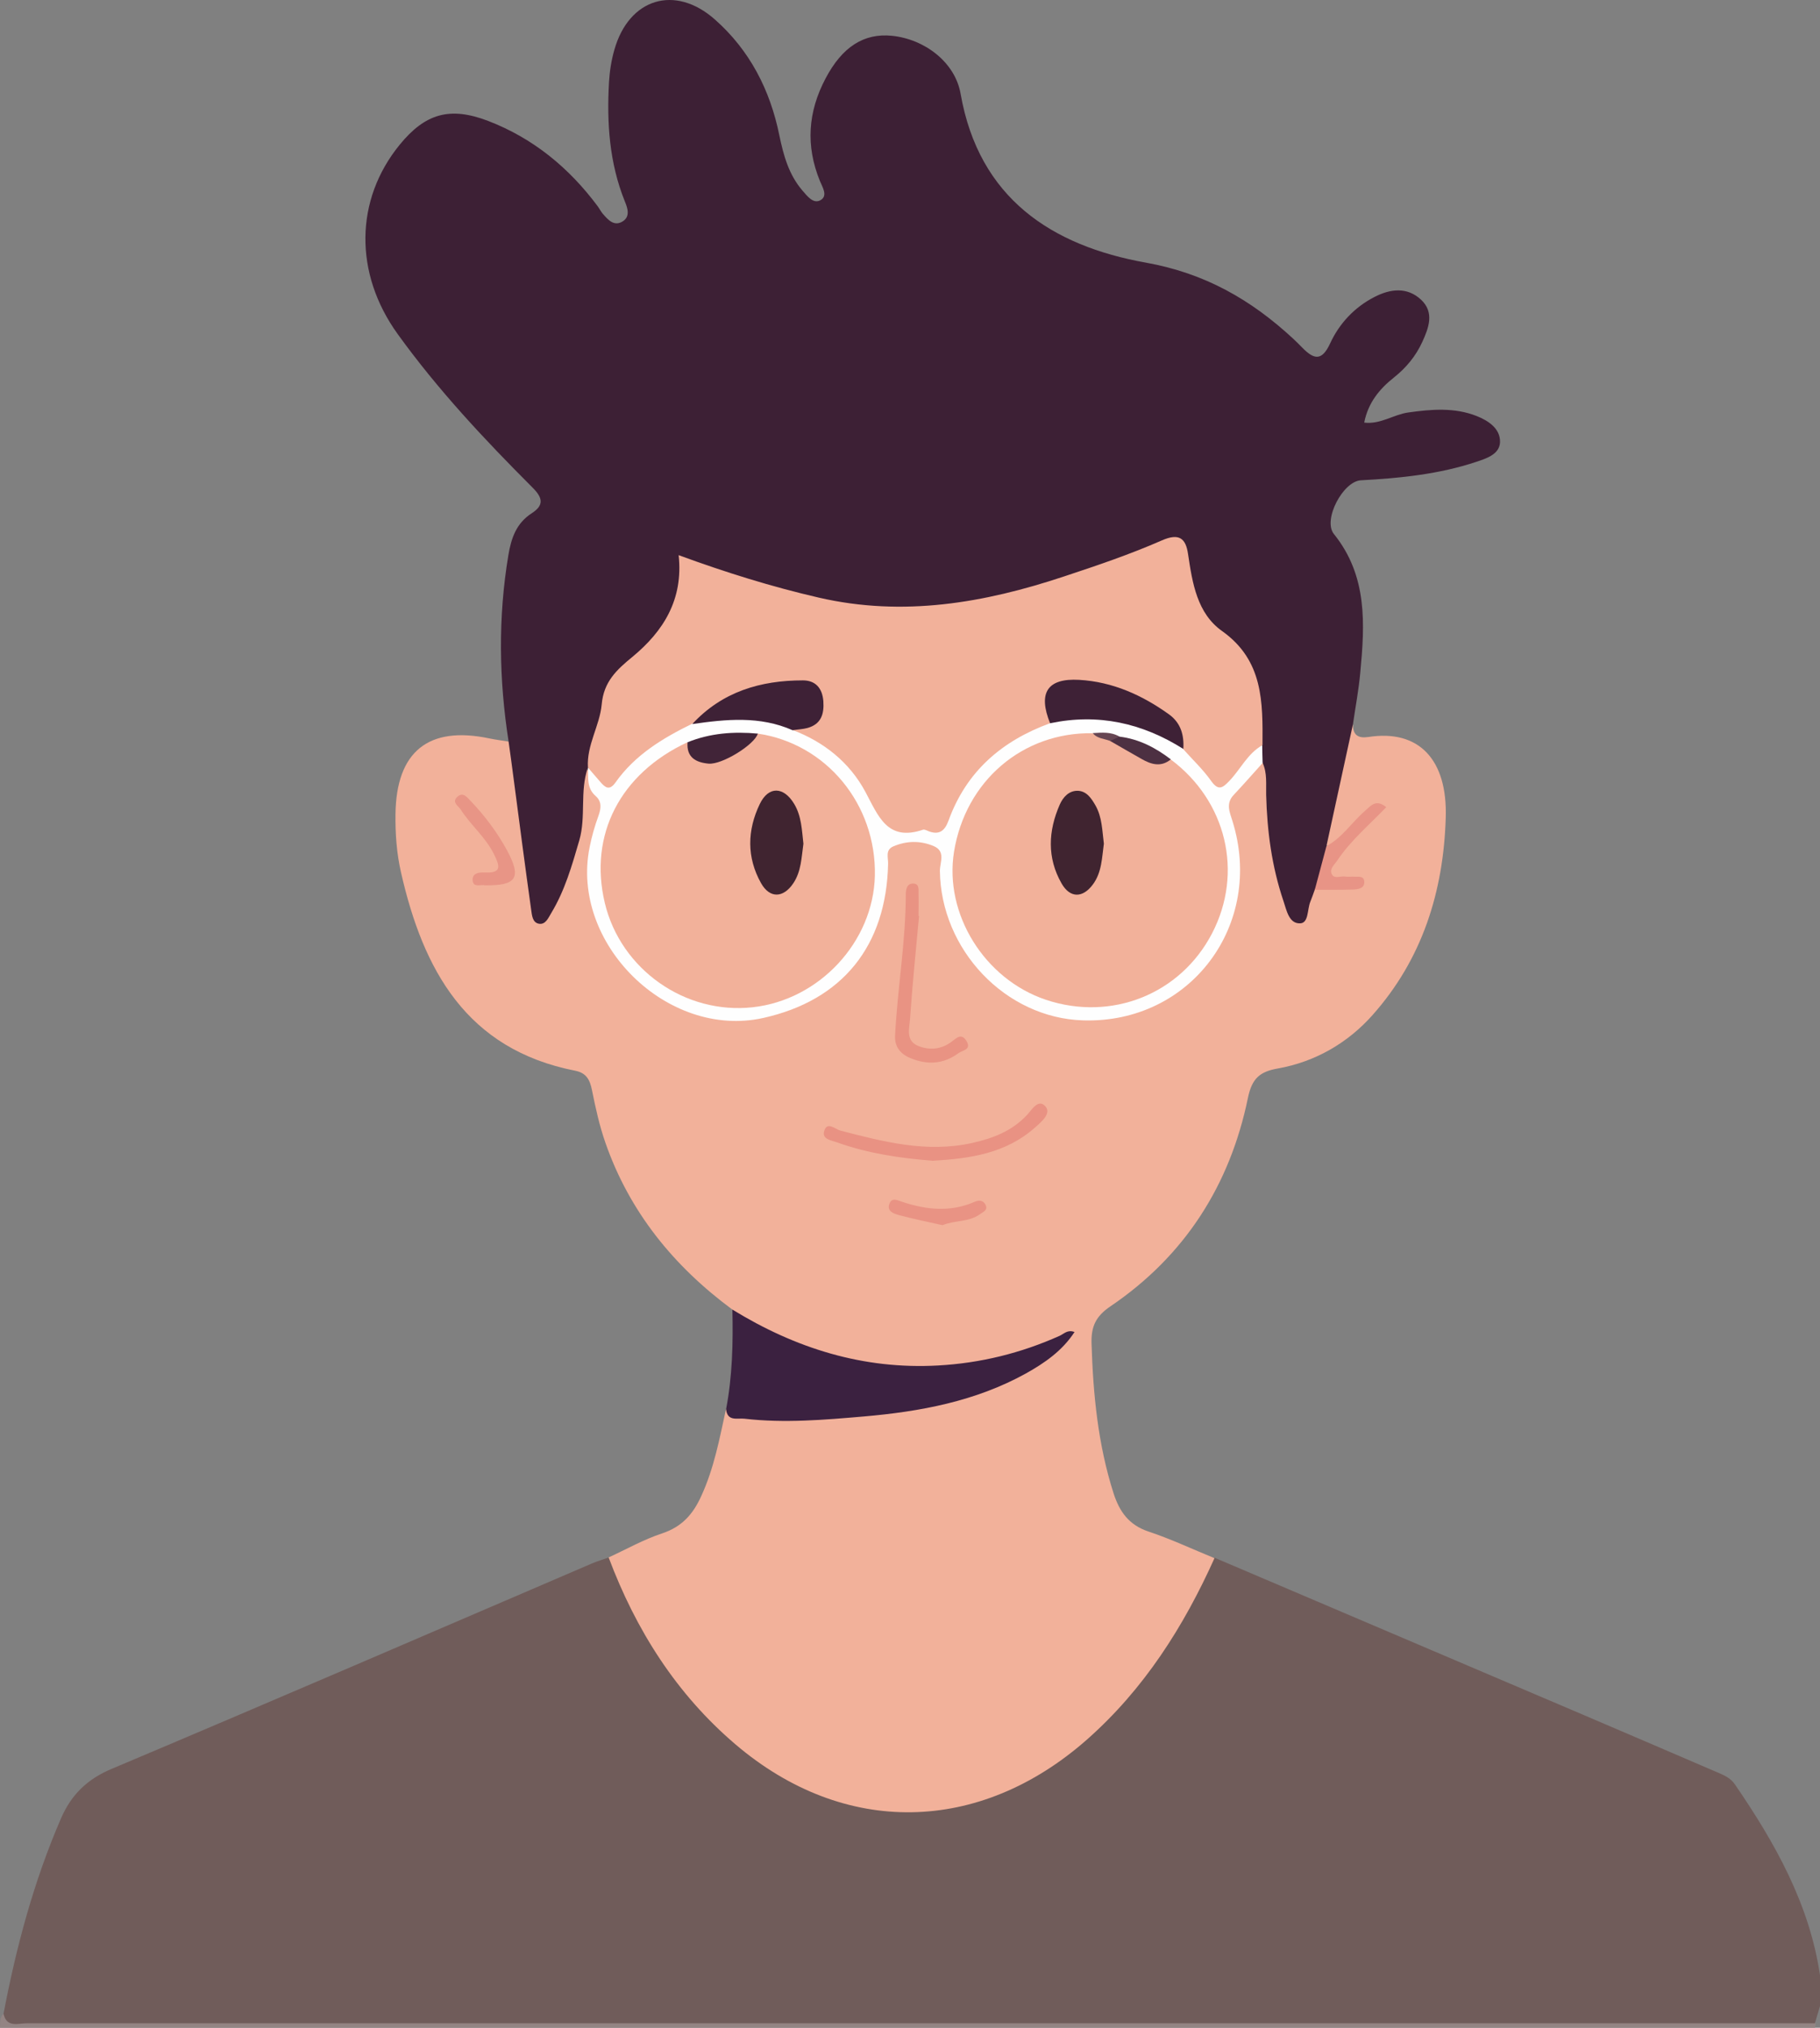 <?xml version="1.0" encoding="UTF-8"?>
<svg id="Layer_1" data-name="Layer 1" xmlns="http://www.w3.org/2000/svg" viewBox="0 0 138.84 154.65">
  <rect x="0" y="0" width="138.84" height="154.65" fill="#808080" stroke="none"/>
  <defs>
    <style>
      .cls-1 {
        fill: #674653;
      }

      .cls-2 {
        fill: #e89586;
      }

      .cls-3 {
        fill: #e89486;
      }

      .cls-4 {
        fill: #e99383;
      }

      .cls-5 {
        fill: #e99384;
      }

      .cls-6 {
        fill: #e99283;
      }

      .cls-7 {
        fill: #f2b19a;
      }

      .cls-8 {
        fill: #fefefe;
      }

      .cls-9 {
        fill: #938483;
      }

      .cls-10 {
        fill: #402430;
      }

      .cls-11 {
        fill: #412438;
      }

      .cls-12 {
        fill: #3e2136;
      }

      .cls-13 {
        fill: #705c5a;
      }

      .cls-14 {
        fill: #3b2140;
      }

      .cls-15 {
        fill: #3d2035;
      }

      .cls-16 {
        fill: #4d3042;
      }
    </style>
  </defs>
  <path class="cls-9" d="M0,154.65c.03-.37-.06-.78,.27-1.07,1.37,.17,2.76,.2,4.14,.2H135c1.1,0,2.22-.18,3.27,.31,.22,.13,.28,.32,.19,.56H0Z"/>
  <path class="cls-13" d="M138.84,153c-.13,.44-.26,.88-.39,1.31H2.02c-.65,0-1.52,.35-1.75-.73,.97-5.11,2.31-10.11,4.38-14.89,.78-1.8,1.99-3,3.88-3.79,12.24-5.16,24.44-10.43,36.65-15.67,.4-.17,.83-.29,1.24-.44,.61,.31,.72,.94,.98,1.48,2.48,5.13,5.52,9.8,10.09,13.38,7.12,5.58,17.52,5.35,24.61-.81,4.05-3.52,6.98-7.8,9.42-12.5,.3-.57,.37-1.32,1.13-1.54,9.39,4,18.78,8,28.17,12,3.4,1.45,6.79,2.91,10.19,4.37,.51,.22,1,.42,1.34,.92,3.05,4.45,5.68,9.1,6.49,14.55v2.35h0Z"/>
  <path class="cls-7" d="M92.66,118.81c-2.36,5.25-5.39,10.02-9.74,13.86-8.19,7.22-18.51,7.44-26.81,.37-4.51-3.84-7.6-8.72-9.68-14.26,1.35-.62,2.67-1.37,4.07-1.83,1.51-.5,2.36-1.45,2.99-2.84,.98-2.12,1.4-4.38,1.89-6.63,6.5,.81,12.88,.25,19.15-1.63,2.26-.68,4.33-1.67,6.07-3.44-4.93,2.27-10.03,2.65-15.25,1.76-2.92-.5-5.63-1.59-8.19-3.06-.53-.31-1.03-.66-1.3-1.24-4.46-3.3-7.84-7.44-9.68-12.73-.45-1.29-.75-2.65-1.02-4-.16-.78-.42-1.31-1.28-1.48-8.3-1.63-11.6-7.69-13.29-15.13-.33-1.45-.44-2.94-.42-4.44,.06-4.77,2.51-6.76,7.18-5.77,.48,.1,.97,.16,1.46,.24,1.21,1.57,.86,3.49,1.13,5.25,.33,2.13,.52,4.29,.85,6.42,.06,.41,.05,1.02,.56,1.09,.52,.08,.67-.51,.84-.9,1.08-2.45,1.88-4.96,1.87-7.69,0-.77-.31-1.7,.65-2.22,1.02,1.53,1.62,2.98,1.01,5.02-1.31,4.38,.55,9.22,4.12,11.77,3.83,2.73,8.76,2.83,12.74,.05,3.04-2.12,4.61-5.13,4.72-8.88,.06-2.17,1.1-2.98,3.16-2.61,1.39,.25,1.69,1.15,1.72,2.4,.08,3.24,1.28,6,3.66,8.25,3.46,3.27,8.27,3.77,12.9,1.29,3.78-2.03,6.09-6.84,5.32-11.1-.09-.49-.18-.98-.29-1.46-.55-2.41,.24-4.02,2.55-5.17,1.01,.45,.75,1.39,.74,2.16-.01,2.5,.32,4.95,.98,7.36,.18,.67,.27,1.41,.97,1.86,.68-.34,.49-1.22,1.05-1.61,.89-.62,1.92-.26,2.95-.44-.59-.29-1.46,.06-1.71-.67-.25-.7,.35-1.21,.72-1.75,.31-.45,.64-.89,1.03-1.28,.61-.63,1.21-1.28,1.87-1.85-.89,.6-1.56,1.46-2.38,2.14-.41,.34-.82,1.01-1.49,.33-.32-1.14,.23-2.17,.43-3.24,.28-1.52,.67-3.02,.96-4.54,.09-.49,0-1.17,.77-1.27,0,.79,.4,1.05,1.16,.94,3.89-.61,6.06,1.74,5.92,6.15-.17,5.66-1.8,10.8-5.58,15.05-1.89,2.13-4.37,3.57-7.23,4.08-1.36,.24-1.97,.74-2.28,2.24-1.37,6.66-4.82,12.06-10.49,15.9-1.12,.76-1.48,1.54-1.44,2.84,.12,3.88,.49,7.7,1.68,11.42,.45,1.39,1.16,2.41,2.65,2.91,1.72,.57,3.37,1.35,5.06,2.04v-.03Z"/>
  <path class="cls-15" d="M44.84,58.56c-.62,1.8-.12,3.71-.65,5.54-.56,1.92-1.1,3.82-2.14,5.54-.22,.36-.43,.9-.94,.81-.5-.09-.53-.66-.59-1.07-.46-3.29-.89-6.58-1.32-9.86-.13-.99-.26-1.97-.4-2.96-.74-4.74-.81-9.47-.02-14.21,.22-1.32,.61-2.45,1.79-3.21,.94-.61,.84-1.17,.06-1.95-3.68-3.68-7.24-7.48-10.29-11.71-3.35-4.64-3.27-10.25,.15-14.44,1.95-2.39,3.83-2.93,6.74-1.82,3.44,1.32,6.19,3.58,8.38,6.53,.13,.18,.23,.38,.37,.55,.41,.47,.87,1,1.53,.58,.58-.37,.37-1,.16-1.51-1.19-2.94-1.39-6.02-1.21-9.13,.05-.82,.18-1.66,.41-2.45,1.11-3.91,4.62-5,7.67-2.3,2.65,2.34,4.21,5.37,4.91,8.82,.32,1.54,.72,3.01,1.77,4.23,.36,.41,.81,1.02,1.35,.74,.62-.33,.17-1-.02-1.47-1.1-2.69-.92-5.28,.43-7.83,1.26-2.39,2.91-3.47,5.07-3.25,2.5,.26,4.81,2.02,5.23,4.42,1.4,7.99,6.97,11.6,14.13,12.88,4.52,.81,8.03,2.83,11.24,5.8,.24,.23,.48,.46,.71,.7,.86,.87,1.47,1.05,2.11-.34,.7-1.52,1.86-2.76,3.38-3.54,1.2-.62,2.49-.79,3.56,.21,1.03,.97,.58,2.15,.09,3.22-.49,1.07-1.22,1.96-2.15,2.7-1.1,.87-1.98,1.92-2.28,3.45,1.24,.15,2.23-.61,3.35-.77,1.78-.25,3.53-.4,5.23,.27,.88,.35,1.81,.95,1.78,1.99-.03,.92-1.02,1.24-1.8,1.5-2.85,.95-5.82,1.25-8.81,1.41-1.37,.07-2.93,3.03-2.06,4.1,2.57,3.19,2.36,6.86,2.01,10.57-.12,1.32-.37,2.63-.56,3.94-.67,3.09-1.35,6.18-2.02,9.28,.28,1.26-.21,2.32-.89,3.33-.11,.31-.22,.62-.34,.92-.24,.58-.12,1.62-.77,1.65-.86,.04-1.04-.99-1.28-1.7-.89-2.63-1.25-5.34-1.32-8.1-.02-.81,.09-1.66-.27-2.44-.38-.33-.44-.79-.47-1.25-.02-.77,.05-1.55-.01-2.32-.17-2.1-.41-4.03-2.34-5.55-1.72-1.35-2.89-3.25-3.11-5.66-.18-2.01-.59-2.12-2.46-1.38-2.73,1.07-5.49,2.01-8.28,2.92-7.66,2.51-15.23,2.18-22.78-.37-1.2-.41-2.42-.77-3.61-1.22-.67-.26-1-.2-1.04,.64-.15,2.82-1.8,4.84-3.8,6.54-1.07,.9-1.79,1.81-2.07,3.22-.31,1.56-.76,3.11-1.31,4.62l-.19,.19h-.01Z"/>
  <path class="cls-14" d="M55.86,99.87c4.82,2.96,9.99,4.59,15.71,4.27,3.23-.18,6.31-.94,9.26-2.26,.33-.15,.62-.5,1.14-.29-.94,1.44-2.28,2.36-3.71,3.16-3.85,2.13-8.08,2.91-12.38,3.28-3.02,.26-6.05,.52-9.09,.17-.54-.06-1.3,.23-1.4-.72,.48-2.52,.54-5.06,.48-7.62h-.01Z"/>
  <path class="cls-8" d="M96.29,56.84c0,.45,.02,.9,.03,1.35-.73,.81-1.46,1.64-2.21,2.44-.62,.66-.3,1.31-.09,1.99,2.46,7.9-3.22,15.46-11.4,15.2-5.91-.18-10.85-5.38-10.92-11.41,0-.64,.47-1.49-.49-1.89-1.02-.42-2.05-.4-3.06,.03-.63,.27-.39,.85-.4,1.31-.13,6.29-3.49,10.44-9.54,11.78-7.3,1.61-14.72-5.69-13.23-13.03,.16-.81,.39-1.61,.67-2.38,.21-.58,.27-1.1-.21-1.52-.69-.6-.56-1.39-.58-2.15h0c1.73,.81,1.75,.83,3.25-.7,1.42-1.45,3.1-2.45,5.05-3.01,2.41-.63,4.79-.59,7.13,.29,3.29,1.3,5.66,3.58,7.07,6.82,.34,.78,.83,.88,1.65,.97,2.05,.23,3.06-.56,3.98-2.42,1.45-2.92,3.95-4.85,7.18-5.69,3.66-.91,7.01-.21,10.08,1.95,.67,.57,1.31,1.17,1.85,1.86,.85,1.09,1.45,.78,2.14-.16,.53-.71,.94-1.65,2.07-1.63h-.02Z"/>
  <path class="cls-6" d="M71.09,88.52c-2.43-.19-4.87-.55-7.22-1.39-.44-.16-1.18-.24-1-.86,.22-.78,.85-.15,1.22-.05,3.31,.86,6.6,1.72,10.07,.95,1.61-.36,3.04-.91,4.19-2.14,.37-.39,.86-1.28,1.41-.64,.45,.53-.3,1.16-.79,1.59-2.24,2-5,2.39-7.89,2.55h0Z"/>
  <path class="cls-4" d="M70.11,69.86c-.24,2.63-.51,5.25-.69,7.88-.05,.71-.35,1.63,.63,2.03,.87,.35,1.74,.26,2.5-.29,.42-.31,.79-.74,1.19-.07,.38,.65-.32,.69-.62,.91-1.16,.85-2.39,.92-3.71,.36-.78-.33-1.16-.91-1.13-1.66,.18-3.62,.82-7.21,.82-10.85,0-.39,.12-.84,.63-.78,.44,.06,.32,.51,.34,.81,.02,.55,0,1.11,0,1.66h.04Z"/>
  <path class="cls-3" d="M100.3,67.86c.3-1.11,.59-2.22,.89-3.33,1.2-.64,1.92-1.8,2.92-2.67,.45-.39,.84-.96,1.64-.3-1.28,1.34-2.7,2.52-3.73,4.06-.21,.32-.6,.62-.44,1.01,.18,.45,.68,.16,1.03,.22,.21,.04,.44,0,.66,.01,.31,.03,.76-.1,.8,.35,.06,.51-.4,.61-.79,.63-.99,.03-1.99,.02-2.98,.02Z"/>
  <path class="cls-2" d="M37,67.52c-.31-.08-.87,.19-.94-.33-.08-.61,.49-.67,.92-.65,1.33,.07,1.14-.51,.71-1.38-.64-1.31-1.79-2.23-2.55-3.43-.18-.27-.71-.55-.24-.97,.42-.37,.71,.02,.97,.29,1.11,1.16,2.07,2.43,2.83,3.84,1.1,2.06,.7,2.66-1.69,2.63h0Z"/>
  <path class="cls-5" d="M71.9,93.44c-1.09-.25-2.22-.47-3.33-.77-.39-.11-.96-.3-.71-.89,.2-.49,.64-.22,1-.11,1.82,.6,3.64,.79,5.46,0,.34-.15,.66-.16,.85,.19,.23,.43-.15,.55-.41,.74-.85,.62-1.91,.45-2.86,.84Z"/>
  <path class="cls-7" d="M96.29,56.84c-1.13,.64-1.66,1.84-2.52,2.73-.49,.51-.82,.77-1.37,0-.62-.88-1.42-1.63-2.14-2.44-1.14-3.04-3.84-3.95-6.59-4.66-2.76-.71-3.42-.13-3.57,2.69-3.67,1.34-6.38,3.67-7.74,7.42-.27,.74-.67,1.12-1.48,.83-.16-.06-.34-.17-.47-.13-2.73,.92-3.4-1.04-4.4-2.9-1.2-2.23-3.15-3.8-5.56-4.71,.1-.39,.45-.45,.75-.55,.89-.28,1.22-.9,1.03-1.78-.19-.89-.91-1.01-1.66-1.02-1.8,0-3.45,.54-5.04,1.32-.94,.46-1.79,1.07-2.71,1.55-2.26,1.1-4.39,2.39-5.87,4.49-.45,.63-.77,.4-1.14-.03-.32-.37-.64-.74-.96-1.11-.11-1.71,.9-3.19,1.05-4.81,.15-1.73,1.13-2.64,2.34-3.63,2.35-1.94,3.9-4.36,3.53-7.76,3.6,1.32,7.1,2.41,10.7,3.24,6.43,1.48,12.61,.41,18.71-1.62,2.51-.83,5.02-1.68,7.44-2.74,1.35-.6,1.84-.14,2.01,1.03,.33,2.22,.69,4.53,2.6,5.88,3.15,2.24,3.1,5.43,3.08,8.69l-.02,.02Z"/>
  <path class="cls-7" d="M89.31,57.92c4.26,3.18,5.56,8.64,3.15,13.27-2.41,4.63-7.67,6.73-12.67,5.06-4.69-1.57-7.78-6.55-7.01-11.3,.88-5.4,5.24-9.12,10.58-9.03,.48,.24,1.05,.14,1.53,.37,1.47,.56,2.69,1.76,4.41,1.63h0Z"/>
  <path class="cls-7" d="M57.81,55.95c5.24,.77,9.05,5.41,8.93,10.84-.12,5.04-4.23,9.47-9.32,10.03-5.16,.57-10.07-2.89-11.28-7.95-1.24-5.19,1.17-9.87,6.3-12.26,1.4,1.45,1.73,1.51,3.39,.53,.66-.39,1.41-.64,1.97-1.19h0Z"/>
  <path class="cls-12" d="M80.11,55.17c-.94-2.33-.22-3.46,2.22-3.32,2.55,.15,4.8,1.16,6.86,2.64,.89,.65,1.15,1.58,1.08,2.63-3.13-1.98-6.5-2.73-10.16-1.96h0Z"/>
  <path class="cls-12" d="M52.82,55.21c2.28-2.46,5.2-3.32,8.43-3.32,.95,0,1.48,.58,1.56,1.58,.07,.99-.17,1.76-1.21,2.05-.37,.1-.76,.11-1.14,.17-2.49-1.1-5.06-.84-7.64-.47h0Z"/>
  <path class="cls-11" d="M57.81,55.95c-.24,.84-2.74,2.39-3.76,2.29-.97-.09-1.69-.48-1.6-1.63,1.73-.7,3.53-.83,5.36-.66Z"/>
  <path class="cls-16" d="M89.31,57.92c-.75,.61-1.5,.38-2.23-.04-.8-.45-1.59-.91-2.39-1.37,0-.63,.37-.44,.71-.33,1.48,.18,2.75,.84,3.91,1.73h0Z"/>
  <path class="cls-1" d="M85.4,56.18c-.24,.11-.47,.22-.71,.33-.45-.18-.99-.17-1.33-.6,.7-.04,1.4-.11,2.04,.27Z"/>
  <path class="cls-10" d="M84.21,64.34c-.15,1.06-.15,2.2-.85,3.13-.77,1.03-1.73,1.03-2.37-.08-1.13-1.97-1.03-4.02-.14-6.04,.25-.56,.7-1.06,1.38-1.04,.67,.03,1.03,.58,1.34,1.12,.51,.9,.51,1.91,.64,2.92h0Z"/>
  <path class="cls-10" d="M61.29,64.34c-.15,1.04-.16,2.11-.77,3.02-.76,1.14-1.8,1.17-2.46,0-1.11-1.97-1.06-4.05-.1-6.04,.67-1.39,1.83-1.34,2.63,0,.56,.94,.58,2,.7,3.04h0Z"/>
</svg>